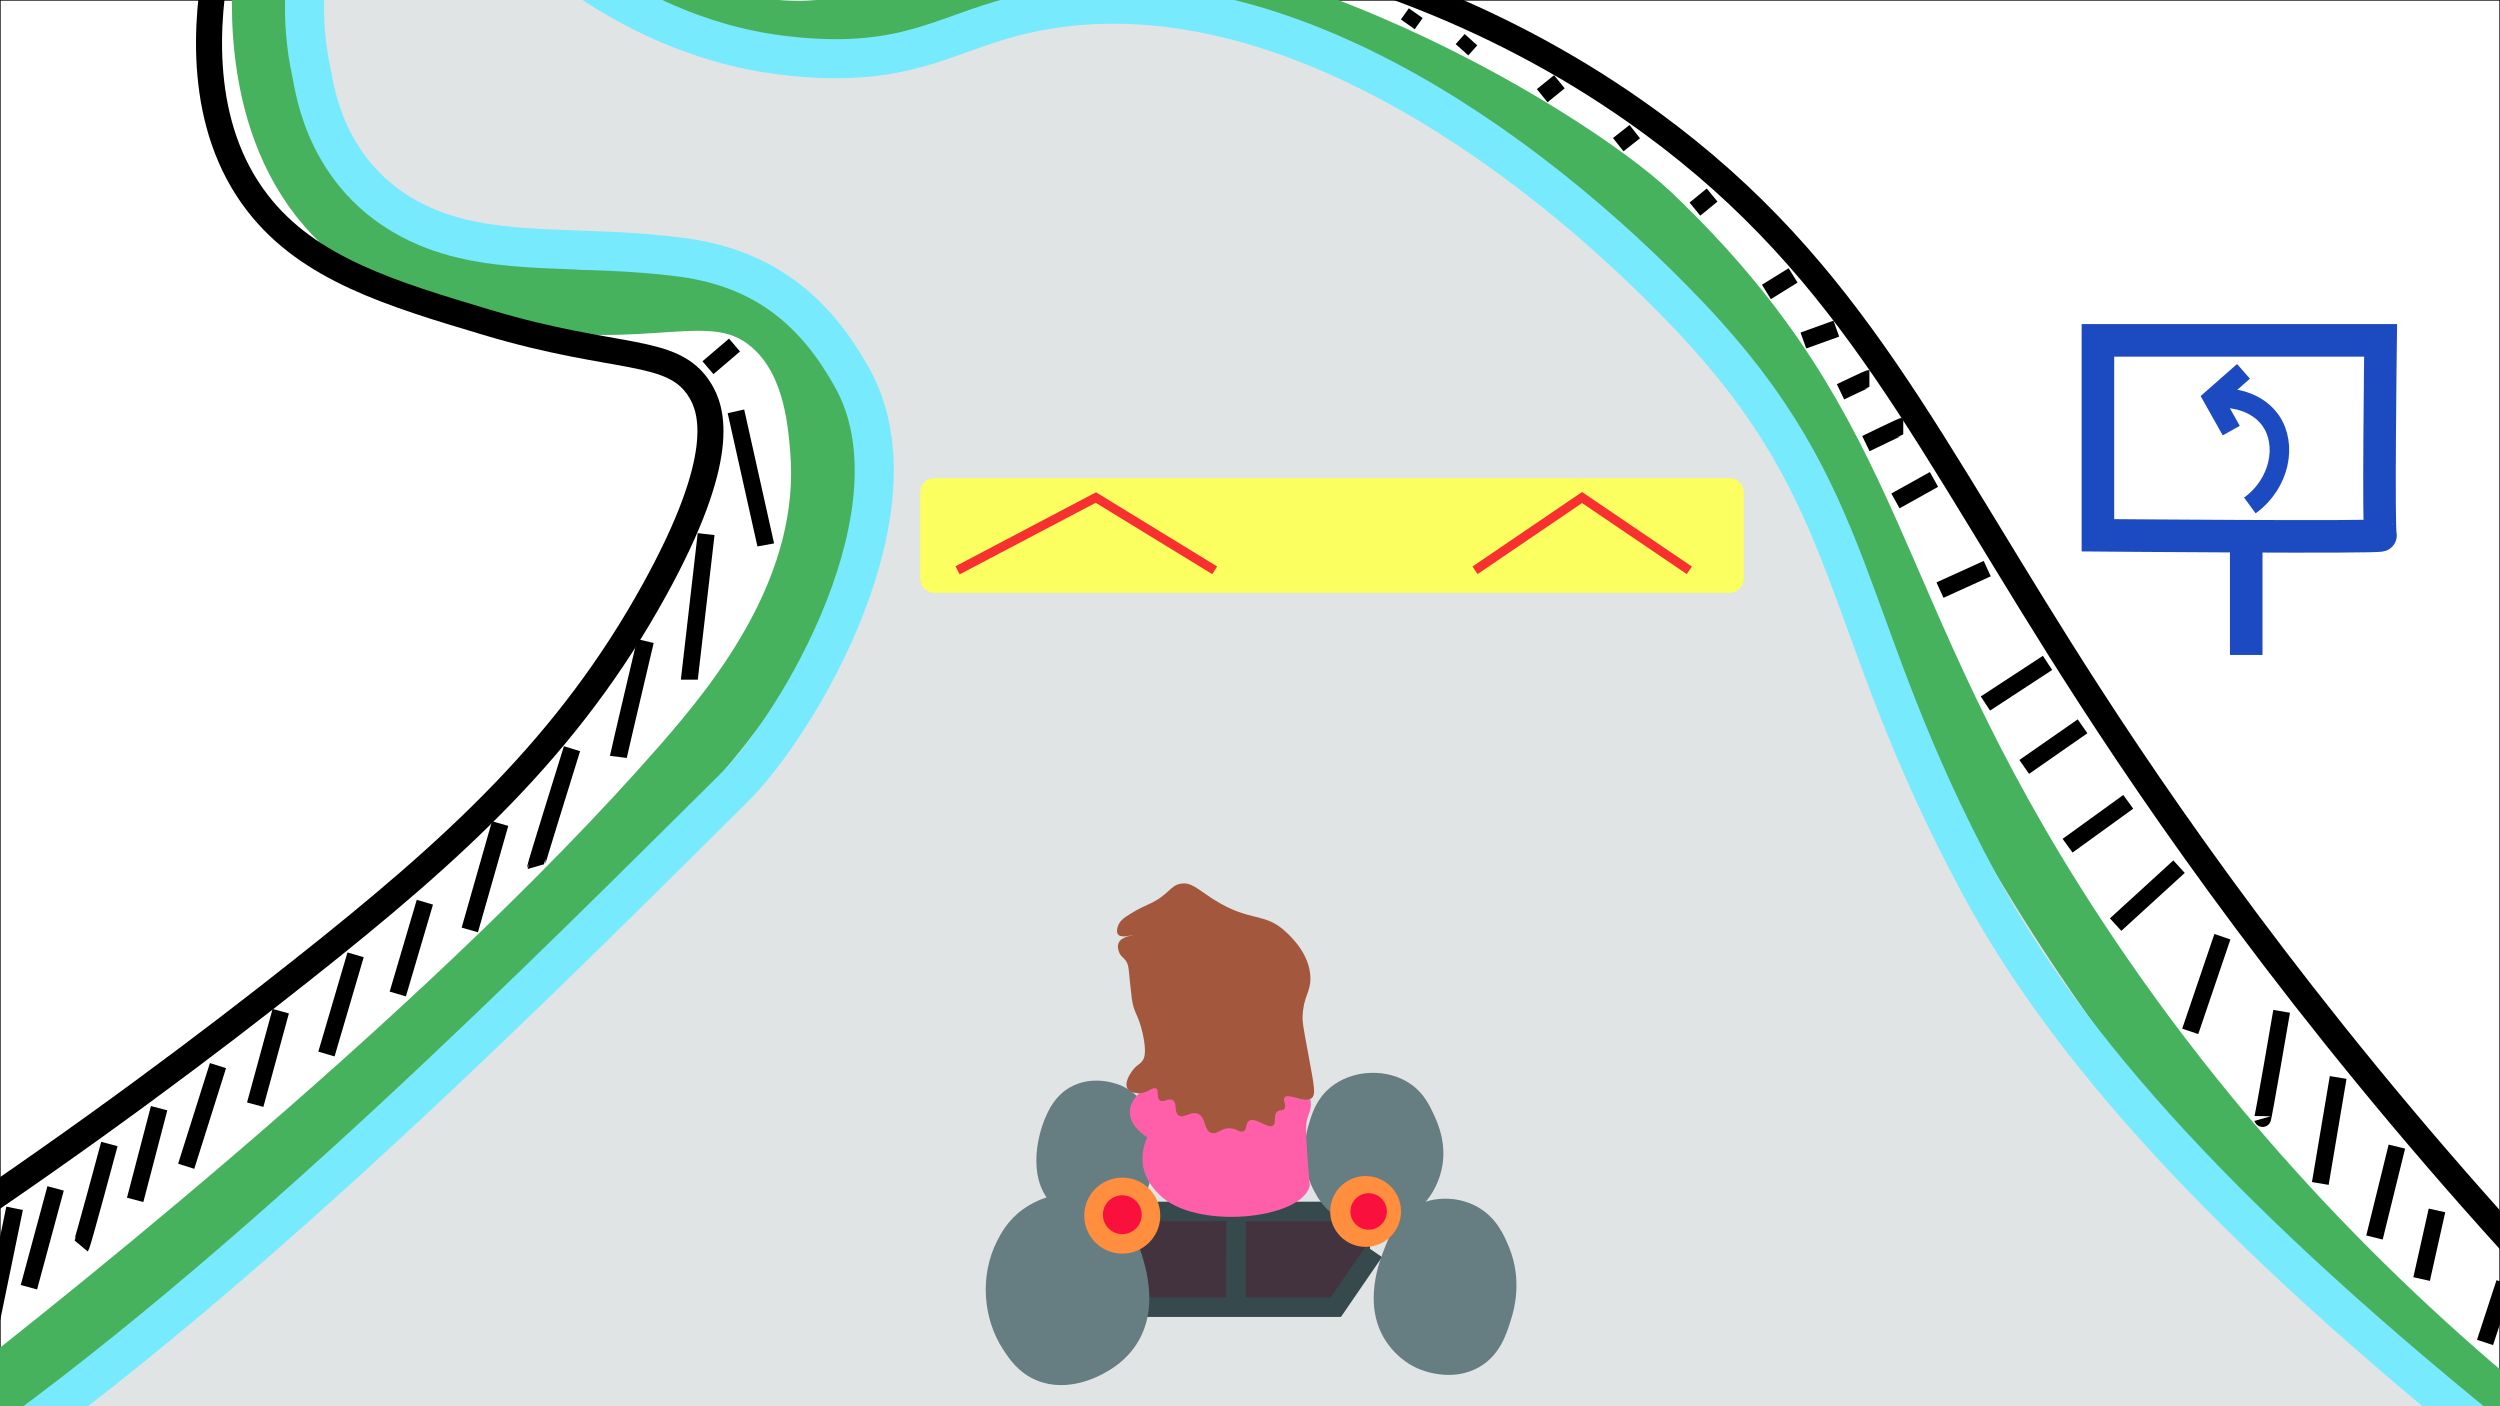 <?xml version="1.0" encoding="utf-8"?>
<!-- Generator: Adobe Illustrator 27.4.1, SVG Export Plug-In . SVG Version: 6.00 Build 0)  -->
<svg version="1.1" id="Layer_2_00000083049137102917417910000013941033765765685906_"
	 xmlns="http://www.w3.org/2000/svg" xmlns:xlink="http://www.w3.org/1999/xlink" x="0px" y="0px" viewBox="0 0 1920 1080"
	 style="enable-background:new 0 0 1920 1080;" xml:space="preserve">
<rect x="0" y="0" width="1920" height="1080" fill="#333333" stroke="none"/>
<style type="text/css">
	.st0{fill:#FFFFFF;stroke:#000000;stroke-miterlimit:10;}
	.st1{fill:none;}
	.st2{fill:#E1E4E5;}
	.st3{fill:#43333E;}
	.st4{fill:none;stroke:#36494C;stroke-width:15;stroke-miterlimit:10;}
	.st5{fill:#667D82;}
	.st6{fill:#FF5FA9;}
	.st7{fill:#FF8E3E;}
	.st8{fill:#F9103D;}
	.st9{fill:none;stroke:#47B25E;stroke-width:50;stroke-miterlimit:10;}
	.st10{fill:none;stroke:#77EAFE;stroke-width:30;stroke-miterlimit:10;}
	.st11{fill:none;stroke:#000000;stroke-width:20;stroke-miterlimit:10;}
	.st12{fill:none;stroke:#000000;stroke-width:13;stroke-miterlimit:10;}
	.st13{fill:none;stroke:#1C4AC0;stroke-width:25;stroke-miterlimit:10;}
	.st14{fill:none;stroke:#1C4AC0;stroke-width:15;stroke-miterlimit:10;}
	.st15{fill:#FBFF5F;}
	.st16{fill:none;stroke:#F93030;stroke-width:7;stroke-miterlimit:10;}
	.st17{fill:#A3583E;}
</style>
<rect class="st0" width="1920" height="1080"/>
<g id="Layer_2-2">
	<rect x="6.6" y="5.1" class="st1" width="1920" height="1080"/>
	<g>
		<path class="st2" d="M233.5-96.3c-46.6,59.9-31.1,177.8,27.2,236.4c88.6,88.9,232.5-2.5,325.2,90.3c77,77,49.3,211.6,47.3,220.7
			c-21.3,96.9-94,155.6-131.8,186.3c-474.2,384-561.5,468-547.3,507.2c14.8,40.7,138.1,30.3,157.6,28.7
			c752-62.5,1831.7,102.3,1846.9-37.2c2.3-21.4-22.8-27.8-114.6-108.9c-67.8-59.8-183.1-167.2-266.5-289.4
			c-87.8-128.7-61.4-161.1-154.8-323.8c-47.9-83.5-99.8-170.9-184.8-250.8c-26.8-25.2-122-110.8-401.2-199.2
			C579.2-117.6,315.2-201.3,233.5-96.3z"/>
		<polygon class="st3" points="838.5,930.4 1055,932.9 1051.1,967.2 1021.6,1003.9 875.9,1002.4 844.3,976.2 		"/>
		<line class="st4" x1="849.6" y1="930.4" x2="1031.1" y2="930.4"/>
		<path class="st4" d="M949.4,1006.8c-0.5-1.9,0-76.4,0-76.4"/>
		<polyline class="st4" points="862.5,993.9 878.3,1003.9 1025.9,1003.9 1055.2,961.2 		"/>
		<path class="st5" d="M821.4,835.3c-11.1,6.5-15.8,16.7-18.4,22.7c-6.9,15.6-14.7,50.6,8.1,69.7c18.3,15.3,49,14.3,63-0.5
			c4.5-4.8,6-9.6,8.8-18.8c3.1-10.2,11.7-38.8-4.3-60.5c-2.8-3.8-8.2-9.8-16.7-13.8C861,833.6,840.3,824.2,821.4,835.3L821.4,835.3z
			"/>
		<path class="st5" d="M765.8,953c2.8-5.5,8.2-15.8,19.6-24.1c21.8-15.9,56.2-18.2,74-1.4c5.1,4.8,7.2,9.7,11.2,19.3
			c6.2,15.1,22.4,54,2.4,85.3c-8.3,13-19.5,19.4-24.1,22c-4.8,2.7-28.8,16-52.8,6c-14-5.8-21.2-16.8-25.5-23.4
			C754.8,1012.8,752.3,979.6,765.8,953L765.8,953z"/>
		<path class="st5" d="M1005.1,863.7c2.3-7.9,5.7-19.3,16.2-28.2c17.1-14.5,44.7-15.4,62.6-2.6c9.7,6.9,13.9,16,17.2,22.9
			c2.9,6.3,11.8,25.1,4.8,47c-1.4,4.4-6.3,19.2-21.2,29.4c-17,11.6-41.5,13.3-59,1.7c-9.9-6.6-14.5-15.5-17-20.3
			C997.2,891.4,1003.4,869.3,1005.1,863.7L1005.1,863.7z"/>
		<path class="st5" d="M1158.9,957.8c-3.7-8.9-9.7-23.3-25.3-31.5c-14.8-7.8-34.3-7.9-49,1.4c-11.7,7.5-16.2,18.4-20.8,29.8
			c-4.1,10.2-17.6,43.6,0,71.6c3,4.8,10.9,15.7,25.3,22c3,1.3,26.2,11,47.3-1.4c15.6-9.2,20.5-24.8,24.1-36.5
			C1162.6,1006.7,1169.5,983.4,1158.9,957.8L1158.9,957.8z"/>
		<path class="st6" d="M887.8,829.8c-7.4,4.7-20.5,13.1-20.1,24.8c0.4,10,10.3,16.9,13.4,18.9c-1.8,3.9-4.6,11.5-3.4,20.8
			c1.7,12.1,9.3,19.8,12.7,23.2c27.4,27.5,107.9,19,115.3-6c0.6-2.1-0.2-1.2-1.9-27.9c-1.1-17.4-1-20.9,0.5-25.5
			c1.2-3.7,2.7-6.6,2.4-11.2c0,0-0.4-6.6-5.7-13.1C990.6,820.9,932.2,801.5,887.8,829.8L887.8,829.8z"/>
		<circle class="st7" cx="861.9" cy="933.6" r="29.2"/>
		<circle class="st7" cx="1048.8" cy="930.4" r="27.2"/>
		<circle class="st8" cx="861.9" cy="932.9" r="14.9"/>
		<circle class="st8" cx="1051.1" cy="930.4" r="14"/>
		<path class="st9" d="M-44.5,1101.6c68.3-52.8,380.9-296.2,570.3-513c43.5-49.8,114.9-137.6,106-243.6c-2-24-6-71.3-40.1-98.9
			c-45.5-36.7-95.6,0.9-202-21.5c-35.7-7.5-85.3-18-124.7-54.5c-70.4-65.3-63.1-172.7-60.2-202"/>
		<path class="st9" d="M464.2-34.7C479.9-19,505,1.6,540.1,12.6C635.2,42.3,658.3,15.8,735-7.4c189.9-57.4,469.2,113.9,531.6,173.4
			c180.9,172.4,157.5,295.4,323.8,550.2c118.4,181.4,256.3,312,374,404.1"/>
		<path class="st10" d="M-24.4,1128.8c212.1-146.2,458.5-395.5,587.4-523c51.4-50.8,147.1-215.2,91.7-315.2
			c-27.9-50.4-66.6-84.6-131.8-93.1c-75.9-9.9-140,0.1-194.9-22.9c-78.1-32.8-86.2-107-88.8-118.9c-9.3-42.6-4.5-78.8,0-100.3"/>
		<path class="st10" d="M444.1-20.3c35.4,24.8,89.6,55,159,63c89.9,10.4,119.9-15.5,174.9-29.8c190.3-49.4,395.5,99.8,518.6,229
			c134.7,141.3,113.4,232.3,223.5,437c67.4,125.2,187.7,260.8,409.8,438.5"/>
		<path class="st11" d="M-47.3,948.3c115.6-77.3,209.5-148.1,279.4-203.5c117.4-92.9,204.6-172,270.8-292.3
			c55.8-101.4,44.5-137.4,34.4-153.3c-20.9-33.1-62.8-21.5-163.3-51.6c-73.2-21.9-137-40.9-176.2-91.7
			C151.6,96.2,157.5,16,167.6-34.7"/>
		<path class="st11" d="M951.4-44.7c80.9,17.4,200.2,53.7,316.7,139c156.3,114.4,211.4,246.2,336.7,439.9
			c73.4,113.5,187.7,274.1,355.3,454.2"/>
		<line class="st12" x1="-6.3" y1="1013" x2="11.2" y2="928"/>
		<line class="st12" x1="22.2" y1="988.6" x2="42.7" y2="912.7"/>
		<path class="st12" d="M62.3,956.9c1-1.2,21.7-78.3,21.7-78.3"/>
		<line class="st12" x1="103.8" y1="921.5" x2="122.2" y2="851.1"/>
		<line class="st12" x1="143" y1="895.7" x2="167.4" y2="818.4"/>
		<line class="st12" x1="196" y1="848.4" x2="215.6" y2="776.6"/>
		<line class="st12" x1="250.7" y1="809.5" x2="273.1" y2="733.3"/>
		<line class="st12" x1="305.5" y1="763.4" x2="326.3" y2="692.9"/>
		<line class="st12" x1="360.8" y1="714.2" x2="384.1" y2="632.5"/>
		<path class="st12" d="M411.5,665.6c-0.2-0.7,27.8-90.6,27.8-90.6"/>
		<path class="st12" d="M474.9,581.3c0.2-1.6,20.8-89,20.8-89"/>
		<path class="st12" d="M529.4,522c0-0.5,12.9-111.8,12.9-111.8"/>
		<path class="st12" d="M588.1,418.5c-0.2-1.1-22.9-102.6-22.9-102.6"/>
		<line class="st12" x1="564.1" y1="265" x2="543.7" y2="282.4"/>
		<line class="st12" x1="1923.5" y1="985.2" x2="1908.5" y2="1031"/>
		<line class="st12" x1="1871.6" y1="929.6" x2="1859.8" y2="982.3"/>
		<line class="st12" x1="1840.8" y1="880.6" x2="1823.6" y2="950.4"/>
		<line class="st12" x1="1795.7" y1="827.5" x2="1782" y2="908.9"/>
		<path class="st12" d="M1752.3,776.7c0,0-14.3,83.8-14.7,82.4"/>
		<line class="st12" x1="1706.8" y1="719.4" x2="1682.1" y2="792.1"/>
		<line class="st12" x1="1673.5" y1="665.6" x2="1624.8" y2="710.1"/>
		<line class="st12" x1="1634.5" y1="615.8" x2="1587.9" y2="649.5"/>
		<line class="st12" x1="1599.4" y1="557.8" x2="1554.6" y2="589"/>
		<line class="st12" x1="1572.5" y1="509.1" x2="1524.8" y2="540.3"/>
		<line class="st12" x1="1526.2" y1="436.7" x2="1489.9" y2="453.2"/>
		<line class="st12" x1="1485.3" y1="368.2" x2="1455.7" y2="384.7"/>
		<path class="st12" d="M1461.7,327.1c-0.7,0-28.7,13.6-28.7,13.6"/>
		<path class="st12" d="M1435.7,290.6c-0.7,0-22.2,10.3-22.2,10.3"/>
		<line class="st12" x1="1410.3" y1="252.4" x2="1385" y2="261.5"/>
		<line class="st12" x1="1377.1" y1="211.5" x2="1356.6" y2="224.2"/>
		<line class="st12" x1="1314.9" y1="149.8" x2="1301.7" y2="160.6"/>
		<line class="st12" x1="1255.5" y1="101.1" x2="1242.8" y2="111.1"/>
		<line class="st12" x1="1197.6" y1="62.8" x2="1184.4" y2="73.5"/>
		<line class="st12" x1="1129.7" y1="30.5" x2="1122.8" y2="38.2"/>
		<line class="st12" x1="1087.3" y1="10.1" x2="1081.2" y2="18.7"/>
		<line class="st13" x1="1725.1" y1="503" x2="1725.1" y2="411.1"/>
		<path class="st13" d="M1611.2,411.1c0,0,219,1.9,217.1,0s0-149.7,0-149.7h-217.1L1611.2,411.1L1611.2,411.1z"/>
		<path class="st14" d="M1702.1,306c16.9-1.5,33.3,4.7,41.9,17.2c12.5,18.1,7.3,47.9-16.1,65"/>
		<polyline class="st14" points="1713.6,330.7 1699.6,305.8 1723,285.2 		"/>
		<path class="st15" d="M717.7,367.2h610.5c6.1,0,11,4.9,11,11v66.1c0,6.1-4.9,11-11,11H717.7c-6.1,0-11-4.9-11-11v-66.1
			C706.7,372.1,711.6,367.2,717.7,367.2z"/>
		<polyline class="st16" points="735.4,438 841.6,382.1 932.9,438 		"/>
		<polyline class="st16" points="1132.8,438 1215,382.1 1297.4,438 		"/>
		<path class="st17" d="M931.8,690.6c-11.9-7.6-16.9-13.4-25.1-11.9c-8.4,1.5-8.8,8.6-24.6,15.8c-2.2,1-7.3,3.2-13.8,7.2
			c-5.3,3.2-8.5,5.7-9.8,9.8c-0.3,1-1.4,4.3,0.2,6.2c2.7,3.2,11.4,0.1,11.5,0.5c0.1,0.3-8.6,0.8-11,5.7c-1.6,3.3,0.2,7.3,0.5,7.9
			c1.2,2.8,2.8,3.3,4.5,5.5c2.5,3.2,2.6,6.5,3.1,11.9c0,0,0.7,7.5,1.9,17.4c1.5,11.9,4.9,11.7,8.4,27.2c3.3,15,1,19,0.2,20.3
			c-2.4,3.8-5,3.5-8.6,8.8c-1.4,2-5.9,8.8-3.3,13.1c2,3.4,7.5,3.6,8.4,3.6c7.2,0.2,10.9-5.3,13.6-3.6c2.5,1.6,0,7,2.9,9.1
			c2.8,2,6.6-2.1,9.8-0.2c3.7,2.1,0.9,9,4.5,11.7c3.9,2.9,9.4-3.6,15-1.2c6.2,2.7,4.2,12.5,10,14.6c5,1.8,8.3-4.8,16.2-3.3
			c4.3,0.8,6.2,3.3,8.6,2.2c3.1-1.5,1.5-6.2,4.3-8.1c4.8-3.3,14.7,6.6,18.6,3.6c2.7-2.1-0.2-8.1,3.3-10.8c2-1.5,3.9-0.3,5.2-1.9
			c2.1-2.5-1.3-6.6,0.2-8.8c2.6-3.9,15.3,4.6,20.8,0.5c3.5-2.7,2-9.2-2.6-34.2c-4.2-22.3-4.4-24.7-4.3-28.4
			c0.5-15.6,6.2-18.5,6-29.8c-0.3-18-14.7-31.4-18.4-34.9C971,699.9,960.7,708.9,931.8,690.6L931.8,690.6z"/>
	</g>
</g>
</svg>
